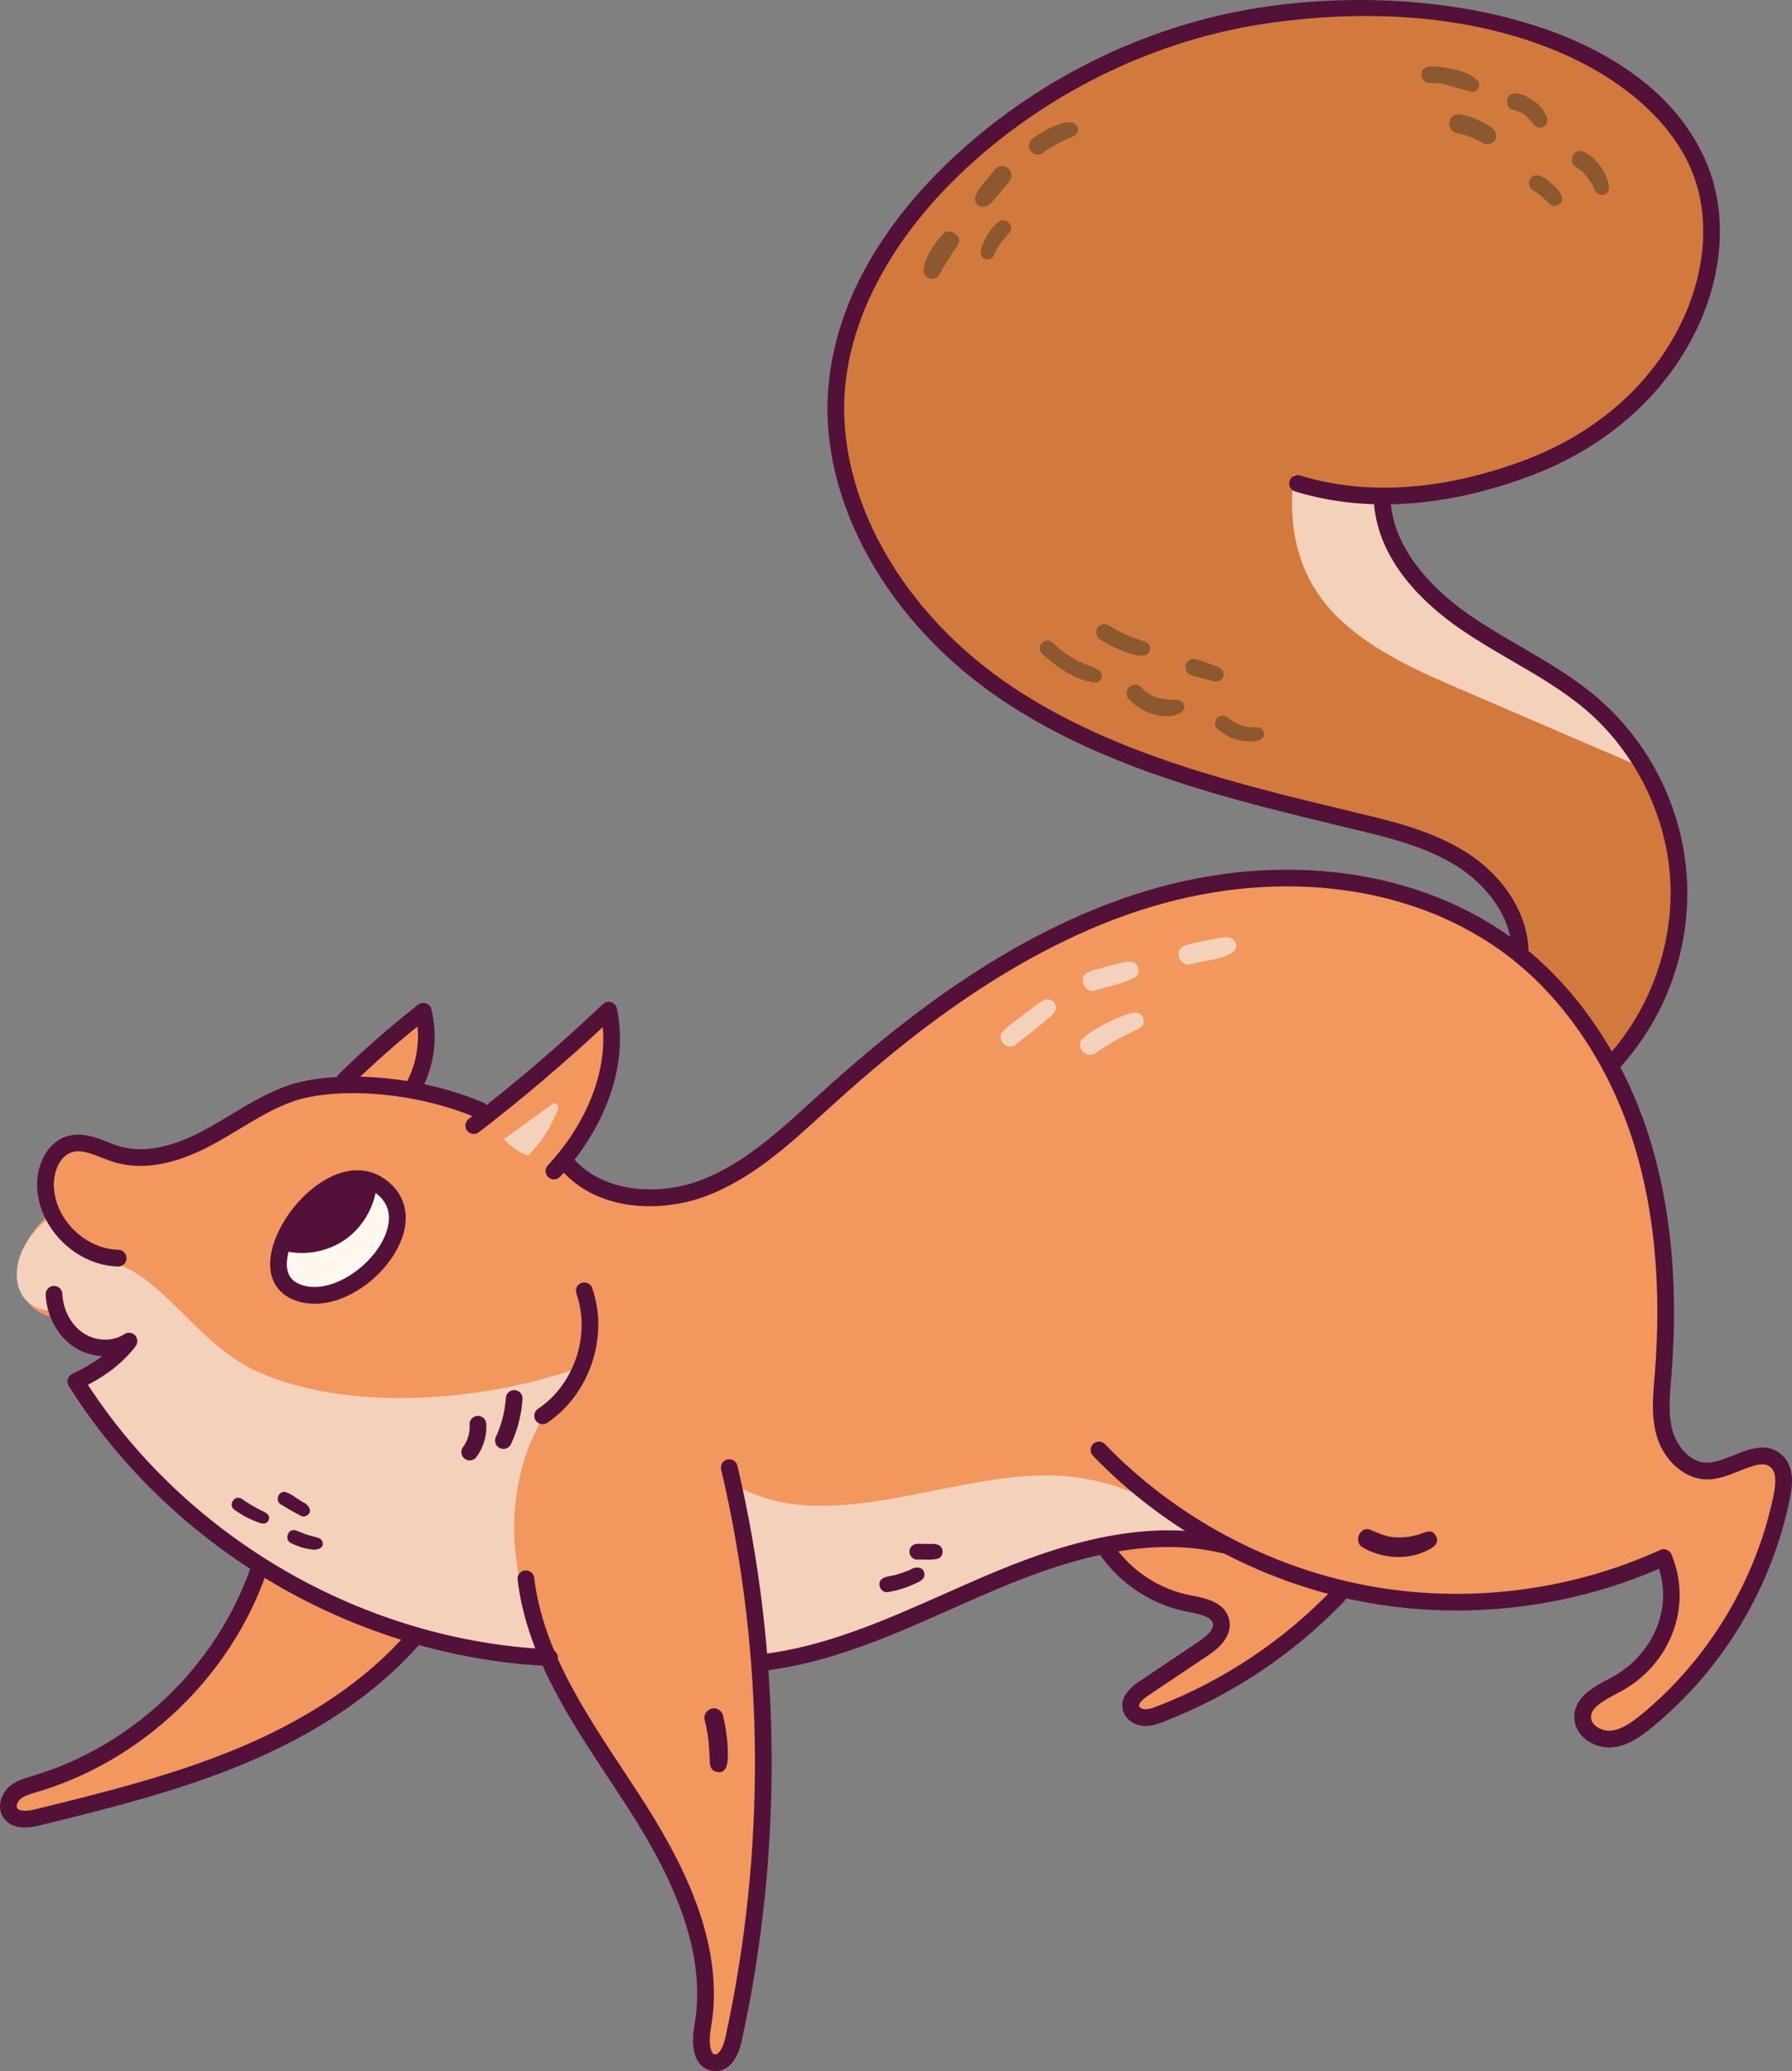 <?xml version="1.0" encoding="UTF-8"?>
<svg id="Layer_2" data-name="Layer 2" xmlns="http://www.w3.org/2000/svg" viewBox="0 0 857.616 991.105">
  <rect x="0" y="0" width="857.616" height="991.105" fill="#808080" stroke="none"/>
  <defs>
    <style>
      .cls-1 {
        fill: #8c5830;
      }

      .cls-2 {
        fill: #d27a3d;
      }

      .cls-3 {
        fill: #531139;
      }

      .cls-4 {
        fill: #f2975e;
      }

      .cls-5 {
        fill: #f4d1ba;
      }

      .cls-6 {
        fill: #fff8ee;
      }
    </style>
  </defs>
  <g id="Layer_1-2" data-name="Layer 1">
    <g>
      <g>
        <path class="cls-4" d="M720.851,455.28c-44.713-38.513-110.849-44.59-167.436-27.843-56.586,16.747-105.181,53.27-149.015,92.78-18.963,17.092-37.876,35.257-61.486,44.965-23.611,9.709-53.598,8.917-71.626-9.157,14.402-16.488,23.183-42.075,21.397-67.076-.097-1.361-.467-3.028-1.786-3.381-1.056-.283-2.08.482-2.907,1.197-18.254,15.778-36.508,31.555-54.762,47.333-10.055-8.886-22.585-12.343-34.764-11.263,4.586-11.404,5.727-22.256,4.459-32.826-.114-.954-.314-2.018-1.105-2.563-1.123-.774-2.636-.029-3.773.725-12.623,8.372-24.059,18.531-33.859,30.081-15.785-3.18-34.481,7.672-51.133,17.813-16.652,10.14-35.95,20.376-54.719,15.1-7.591-2.134-15.256-6.773-22.807-4.502-6.147,1.849-10.197,8.021-11.41,14.324-1.212,6.303-.109,12.795.995,19.118-5.852,4.212-10.559,10.154-13.48,17.032-2.921,6.878-3.883,14.929-.912,21.785,2.971,6.856,10.532,11.943,16.641,11.062,6.117,12.026,21.742,18.218,34.436,13.646-6.173,8.496-15.251,14.84-23.396,16.488,20.471,34.856,48.99,64.954,84.294,87.277-14.223,49.838-55.806,90.918-105.814,104.533-5.987,1.63-13.793,5.851-11.52,11.624,1.811,4.599,8.278,4.476,13.13,3.535,33.907-6.573,68.019-13.203,100.258-25.594,32.239-12.391,62.833-30.98,77.707-61.685,19.6,8.911,41.202,13.384,59.991,13.447,22.055,28.358,45.179,56.556,59.993,89.285,30.678,67.775,13.192,84.415,23.605,104.393,4.689,8.995,10.85-10.658,13.019-20.567,12.351-56.433,16.234-114.712,11.327-171.338,56.753-6.783,113.516-46.416,163.615-56.563,8.902,13.507,22.721,23.695,38.257,28.204,5.696,1.653,15.132,3.401,16.999,9.031,1.243,3.747-2.994,7.951-5.692,10.833-2.698,2.882-6.277,4.744-9.699,6.713-7.917,4.556-15.345,9.96-22.117,16.09-2.636,2.386-5.403,5.635-4.473,9.067.766,2.825,3.912,4.463,6.838,4.461,2.927-.001,5.688-1.262,8.341-2.498,6.458-3.009,12.916-6.017,19.374-9.026,25.978-12.103,45.256-26.831,66.851-50.689,50.375,11.411,104.6,5.011,153.961-16.601,7.462,22.1-2.083,48.73-21.885,61.058-4.36,2.714-9.184,4.834-12.832,8.448-3.648,3.614-5.868,9.379-3.536,13.954,2.118,4.155,7.372,5.936,11.993,5.309,4.622-.627,8.739-3.171,12.579-5.818,37.725-26.008,63.543-68.623,69.13-114.103.546-4.443.728-9.485-2.286-12.795-3.657-4.016-10.2-3.436-15.201-1.319-5.001,2.118-9.624,5.464-15.015,6.121-8.675,1.058-16.858-5.448-20.553-13.367-3.696-7.919-3.885-16.966-3.896-25.704-.062-48.119,2.807-98.44-17.703-141.969-10.424-22.123-25.629-41.92-56.59-68.588Z"/>
        <path class="cls-2" d="M662.464,237.414c1.225,25.224,23.53,49.563,44.166,64.119s44.153,25.244,62.516,42.581c22.395,21.144,35.579,51.725,35.579,82.524,0,30.799-13.184,61.38-35.578,82.524-9.361-22.026-21.202-39.334-41.987-55.32-3.067-20.048-21.838-38.171-39.632-47.903-17.794-9.732-38.001-13.896-57.794-18.323-39.035-8.731-78.024-19.052-114.05-36.431-36.026-17.379-69.204-42.291-91.303-75.631-22.099-33.341-32.163-75.695-21.988-114.378,6.52-24.789,20.82-46.932,37.642-66.271C508.442,16.267,623.929-17.814,724.068,11.087c30.844,8.901,61.571,24.523,78.762,51.635,24.1,38.008,14.421,91.144-15.3,124.939-29.72,33.795-78.791,46.783-125.067,49.753Z"/>
        <path class="cls-5" d="M278.361,654.132c-48.587,17.343-112.969,21.376-155.246,2.198-28.615-12.981-44.333-44.55-68.292-51.794-12.003-3.629-22.694-12.338-28.228-23.591-6.096,3.585-11.262,8.755-14.742,15.053-3.48,6.298-5.107,13.99-2.695,20.768,2.413,6.779,9.601,12.041,19.319,9.718-.044,6.766,3.617,13.442,9.345,17.043s13.331,4.006,21.681,0c-3.939,8.064-11.822,14.083-18.177,19.128,18.813,40.172,53.743,71.278,93.08,91.78,39.336,20.502,83.049,31.191,126.806,38.474-4.778-9.939-40.12-80.807,17.15-138.779Z"/>
        <path class="cls-5" d="M576.066,735.994c-19.133-18.073-44.952-28.9-71.253-29.878-50.593-1.882-110.881,31.24-155.224,3.1,8.582,18.315,14.795,66.506,14.632,87.02,35.729-3.556,71.903-20.468,104.66-35.171,32.757-14.703,68.236-27.693,107.185-25.07Z"/>
        <path class="cls-5" d="M619.18,227.039c13.283,7.788,29.151,11.076,39.839,6.421.926,21.061,14.535,39.675,30.736,53.163,16.201,13.489,35.221,23.125,52.373,35.381,17.152,12.257,33.044,28.183,43.595,45.215-28.524-12.288-57.049-24.576-85.573-36.864-20.162-8.685-40.713-17.615-57.059-32.269-16.347-14.653-28.045-36.303-23.91-71.048Z"/>
        <path class="cls-6" d="M177.303,607.752c6.786-7.666,14.037-16.793,12.514-26.916-1.251-8.311-8.75-14.908-17.033-16.333-8.283-1.425-16.935,1.768-23.293,7.265-6.357,5.497-10.619,13.083-13.44,21-2.095,5.88-3.339,12.825.079,18.048,2.936,4.486,8.574,6.43,13.914,6.908,9.267.828,19.55-1.264,27.258-9.971Z"/>
        <path class="cls-3" d="M133.631,595.321c9.737,2.637,20.649.502,28.675-5.609,8.026-6.111,12.986-16.062,13.035-26.149-18.166,1.788-34.848,14.392-41.71,31.758Z"/>
        <path class="cls-3" d="M125.063,722.85c-3.265-1.681-6.477-3.487-9.452-5.648-3.568-2.065-6.731,3.348-3.188,5.454,3.417,2.425,7.14,4.423,11.095,5.816,1.696.8,4.204,1.12,4.998-1.031,1.126-2.489-1.565-3.794-3.453-4.592Z"/>
        <path class="cls-3" d="M154.255,737.61c-.676-1.73-2.864-1.917-4.433-2.386-4.544-1.052-5.199-1.84-8.615-2.969-3.448-.675-5.184,4.454-2.109,6.104,2.929,1.432,6.014,2.628,9.273,3,2.587.682,7.234-.149,5.883-3.749Z"/>
        <path class="cls-3" d="M144.896,718.781c-2.763-1.558-5.331-3.85-8.342-4.81-3.393-.664-5.1,4.382-2.075,6.006,3.073,1.838,6.155,3.663,9.333,5.315.691.406,1.546.517,2.319.303,4.095-1.728,1.844-5.43-1.235-6.814Z"/>
        <path class="cls-3" d="M435.627,751.197c-.999.384-4.597,1.785-5.559,1.994-2.491,1.025-5.496.865-7.786,2.22-3.205,2.198-.506,7.54,3.18,6.382,4.066-.687,8.035-1.915,11.79-3.618,1.818-1.012,4.427-1.581,5.059-3.822.735-4.421-3.613-5.183-6.684-3.157Z"/>
        <path class="cls-3" d="M450.047,739.975c-1.82-1.704-4.547-.945-6.817-1.178-2.288.2-5.08-.685-6.893,1.103-2.368,2.21-.58,6.533,2.662,6.426,3.255-.168,6.717.377,9.871-.421,2.381-.81,2.977-4.24,1.177-5.93Z"/>
        <path class="cls-3" d="M348.324,839.598c.048-6.325-.879-12.649-2.357-18.79-.305-1.122-1.066-2.102-2.067-2.688-3.299-2.077-7.764,1.35-6.608,5.08,1.783,7.707,1.974,10.21,2.347,18.775.005,2.182.225,4.948,2.658,5.746,5.442,1.882,6.189-4.166,6.027-8.123Z"/>
        <path class="cls-3" d="M687.697,736.341c-1.605-5.638-5.785-2.908-8.594-2.05-.751.343-3.9.95-5.018,1.172-9.254.984-11.441-.709-18.846-3.646-4.93-.966-7.42,6.374-3.017,8.734,9.18,5.288,20.997,6.22,30.602,1.518,2.251-1.13,5.474-2.705,4.873-5.728Z"/>
        <path class="cls-5" d="M241.161,545.121c7.604-5.499,15.209-10.997,22.813-16.496.441-.319.92-.65,1.463-.657.853-.01,1.523.828,1.63,1.674.107.846-.205,1.684-.526,2.474-3.158,7.76-7.851,14.893-13.727,20.864-4.129-1.294-7.834-3.906-11.653-7.859Z"/>
        <path class="cls-1" d="M526.615,321.353c-4.833-3.493-8.256-3.157-13.268-6.525-4.86-2.99-5.642-3.606-9.554-7.176-.676-.678-1.62-1.073-2.579-1.069-3.136-.107-4.873,4.077-2.579,6.227,7.265,6.429,16.273,13.249,26.235,13.82,2.213-.528,3.257-3.549,1.746-5.277Z"/>
        <path class="cls-1" d="M562.591,334.89c-8.077-.284-11.208-1.061-15.822-5.344-3.548-4.867-10.511.62-6.466,5.1,5.195,5.562,13.16,8.92,20.787,7.901,2.108-.486,4.846-1.142,5.568-3.469.729-2.542-1.739-4.299-4.067-4.188Z"/>
        <path class="cls-1" d="M604.07,349.019c-1.418-1.412-3.524-.726-5.31-.994-.943-.082-1.444-.175-.164.005-.331-.048-.663-.089-.994-.132-.186-.029-.847-.131-1.275-.226-2.974-.703-3.558-1.029-4.641-1.533-3.57-1.443-2.935-3.02-6.556-3.686-3.147-.108-4.886,4.091-2.587,6.245,4.648,4.22,11.071,6.679,17.37,6.01,3.36.006,6.821-2.297,4.156-5.689Z"/>
        <path class="cls-1" d="M548.03,307.156c-7.015-2.634-9.33-3.137-15.324-6.585-1.607-.935-3.238-2.395-5.227-1.754-3.278.79-3.911,5.599-.942,7.211,3.737,2.649,24.091,13.373,23.916,3.939-.082-1.311-1.177-2.47-2.422-2.811Z"/>
        <path class="cls-1" d="M585.495,321.743c-.604-2.206-3.075-2.686-4.917-3.497-3.223-.991-6.504-2.797-9.884-2.845-4.16.314-4.555,6.726-.525,7.679,3.049.966,6.107,1.906,9.232,2.6,3.12,1.074,6.868.013,6.094-3.938Z"/>
        <path class="cls-1" d="M476.437,80.771c-3.249,4.529-8.093,8.443-9.9,13.775-.267,5.178,5.289,5.834,8.193,2.157,2.82-3.08,5.386-6.378,8.039-9.601.831-.829,1.318-1.99,1.311-3.166.132-3.852-5.005-5.979-7.643-3.166Z"/>
        <path class="cls-1" d="M451.065,112.124c-3.94,4.729-7.893,10.043-8.951,16.236-1.075,4.448,4.97,7.096,7.342,3.12,1.445-2.449,6.626-11.344,9.109-14.302,2.173-4.43-4.16-8.644-7.499-5.053Z"/>
        <path class="cls-1" d="M477.422,106.487c-3.471,3.175-6.147,7.217-7.543,11.719-1.625,3.323.581,7.326,4.427,5.517,2.088-1.772.998-1.308,1.943-2.831,2.561-5.381,3.88-5.69,7.345-10.245,1.789-3.646-3.424-7.113-6.171-4.159Z"/>
        <path class="cls-1" d="M515.809,61.026c-2.001-4.951-9.16-1.438-12.693-.08-3.421,1.523-6.578,3.583-9.498,5.917-.778.776-1.233,1.862-1.227,2.963-.123,3.605,4.684,5.595,7.152,2.962-.502-.14,10.236-6.169,10.708-5.985-.086-.299,6.621-1.576,5.558-5.777Z"/>
        <path class="cls-1" d="M707.437,38.838c-4.674-4.823-12.093-5.978-18.509-6.823-2.481-.052-5.537-.973-7.519.953-2.512,2.348-.618,6.939,2.827,6.825,7.097-.458,12.158,2.539,20.66,4.216,2.406-.174,3.782-3.152,2.54-5.171Z"/>
        <path class="cls-1" d="M736.373,50.149c-3.163-2.885-7.38-5.479-11.757-5.461-4.261.323-4.666,6.888-.537,7.865,4.936,1.382,5.119,1.532,9.302,6.145-.018-.023-.024-.03-.041-.052.104.132.213.27.321.405.176.284.767,1.091,1.151,1.291.916.806,2.442,1.004,3.531.458,4.709-2.296.572-8.175-1.97-10.652Z"/>
        <path class="cls-1" d="M711.798,59.71c-3.854-2.333-8.117-3.997-12.538-4.862-1.166-.323-2.456-.154-3.499.458-3.413,1.848-2.693,7.385,1.085,8.299,6.704,1.479,7.65,2.245,13.019,4.901,1.281.777,2.881.706,4.175,0,4.174-2.883,1.296-7.009-2.242-8.796Z"/>
        <path class="cls-1" d="M769.11,85.546c-2.165-5.554-6.501-11.242-12.232-13.257-4.314-.842-6.483,5.57-2.638,7.635,3.785,2.529,5.816,4.573,8.913,10.679.773,2.928,4.945,3.647,6.459.938,1.013-1.891.085-4.099-.502-5.995Z"/>
        <path class="cls-1" d="M744.027,89.135c-2.639-2.161-5.671-5.789-9.386-5.19-3.263.785-3.889,5.569-.938,7.172,3.528,2.14,3.1,1.899,6.448,5.053,1.389,1.849,3.961,3.36,6.028,1.588,3.353-2.581-.036-6.453-2.152-8.624Z"/>
        <path class="cls-5" d="M503.728,479.052c-4.061-2.892-7.901,2.63-11.261,4.459-4.231,3.755-9.847,6.52-13.214,11.007-2.136,4.359,4.092,8.505,7.378,4.972,4.937-3.887,9.916-7.727,14.685-11.821,2.824-2.134,6.1-5.534,2.412-8.618Z"/>
        <path class="cls-5" d="M541.853,460.287c-3.807-.373-7.614,1.23-11.316,2.017-3.448,1.207-7.4,1.522-10.548,3.356-4.176,2.865-.66,9.826,4.144,8.317,6.38-1.996,13.23-3.175,19.16-6.285,2.816-1.898,1.803-6.609-1.44-7.405Z"/>
        <path class="cls-5" d="M590.873,450.234c-2.591-3.016-7.23-1.16-10.6-.772-4.71,1.278-10.035,1.423-14.377,3.594-4.175,2.865-.66,9.826,4.144,8.317,4.862-1.85,26.033-2.724,20.833-11.139Z"/>
        <path class="cls-5" d="M538.793,485.683c-7.49,2.596-14.951,6.267-20.903,11.511-3.319,3.837,1.872,9.684,6.132,6.985,5.863-4.319,12.314-7.767,18.861-10.923,2.143-.834,4.558-1.977,4.495-4.649-.368-4.98-5.124-4.406-8.585-2.924Z"/>
      </g>
      <g>
        <path class="cls-3" d="M56.567,606.083h-.107c-19.597-.523-37.287-17.486-38.632-37.043-.726-10.532,4.197-22.668,15.004-25.489,6.661-1.74,12.996.737,18.584,2.93,1.832.718,3.662,1.436,5.492,1.998,11.152,3.411,24.716.929,40.327-7.379,4.419-2.353,8.84-5.018,13.117-7.598,8.581-5.17,17.452-10.52,27.235-13.966,19.659-6.919,59.159-6.45,93.635,8.046,2.033.855,2.989,3.2,2.134,5.233-.855,2.037-3.196,2.985-5.233,2.135-32.624-13.712-69.627-14.29-87.883-7.875-9.01,3.172-17.148,8.078-25.764,13.271-4.365,2.634-8.879,5.354-13.488,7.808-17.544,9.338-33.167,12.015-46.419,7.964-2.021-.617-4.045-1.405-6.068-2.197-4.889-1.912-9.513-3.727-13.654-2.638-6.528,1.705-9.535,10.138-9.049,17.209,1.075,15.628,15.213,29.185,30.87,29.598,2.207.058,3.947,1.896,3.888,4.101-.056,2.17-1.834,3.89-3.992,3.89Z"/>
        <path class="cls-3" d="M263.026,797.267c-.062,0-.123,0-.185-.004-92.556-4.218-180.66-55.583-229.929-134.048-.611-.972-.775-2.158-.449-3.258.324-1.1,1.104-2.006,2.144-2.49,5.479-2.556,10.214-5.365,14.268-8.483-4.755-.254-9.51-1.752-13.572-4.48-7.838-5.268-12.99-14.828-13.445-24.951-.099-2.205,1.608-4.074,3.812-4.172,2.185-.16,4.072,1.608,4.171,3.812.343,7.641,4.144,14.797,9.917,18.676,6.033,4.05,14.161,4.281,19.77.562,1.627-1.069,3.789-.823,5.12.597,1.334,1.42,1.448,3.598.271,5.151-5.543,7.313-13.047,13.396-22.855,18.516,48.321,74.173,132.637,122.552,221.137,126.583,2.205.102,3.91,1.971,3.81,4.175-.098,2.142-1.865,3.812-3.988,3.812Z"/>
        <path class="cls-3" d="M265.116,564.408c-.968,0-1.939-.351-2.706-1.057-1.623-1.495-1.725-4.023-.23-5.647,18.713-20.295,28.221-44.512,26.307-66.185-18.902,17.646-38.827,34.542-59.323,50.299-1.746,1.346-4.255,1.019-5.603-.734-1.344-1.748-1.016-4.257.734-5.604,22.293-17.138,43.909-35.643,64.244-54.994,1.046-.999,2.554-1.346,3.931-.925,1.379.425,2.423,1.565,2.73,2.977,5.605,25.942-4.54,56.067-27.142,80.58-.788.854-1.861,1.288-2.94,1.288Z"/>
        <path class="cls-3" d="M197.733,524.485c-.655,0-1.321-.16-1.935-.503-1.93-1.069-2.626-3.504-1.555-5.432,4.585-8.257,6.513-17.931,5.557-27.315-11.113,8.956-21.87,18.524-32.045,28.502-1.576,1.549-4.103,1.518-5.65-.055-1.545-1.576-1.522-4.105.055-5.65,11.978-11.746,24.75-22.933,37.957-33.251,1.067-.835,2.486-1.073,3.764-.628,1.278.441,2.248,1.499,2.575,2.814,3.278,13.193,1.375,27.577-5.223,39.463-.732,1.315-2.094,2.056-3.498,2.056Z"/>
        <path class="cls-3" d="M770.056,836.231c-4.355,0-8.749-1.654-11.968-4.546-2.899-2.607-4.55-6.017-4.659-9.603-.281-9.849,9.428-14.938,16.514-18.653l1.499-.788c16.686-8.854,29.567-29.657,22.512-51.899-44.251,19.172-94.421,24.771-141.798,15.757-48.781-9.291-94.624-34.097-129.085-69.849-1.532-1.592-1.485-4.121.105-5.65,1.588-1.533,4.123-1.483,5.65.102,33.323,34.573,77.654,58.56,124.827,67.547,47.162,8.998,97.211,2.977,140.916-16.924.979-.441,2.107-.48,3.11-.086,1.007.394,1.811,1.178,2.228,2.177,10.329,24.599-.301,52.921-24.72,65.885l-1.534.808c-7.012,3.676-12.362,6.844-12.233,11.344.051,1.768,1.12,3.091,2.01,3.887,1.889,1.701,4.78,2.661,7.313,2.474,5.155-.398,10.036-3.859,14.54-7.539,32.224-26.328,55.407-64.827,63.602-105.621,1.299-6.482.905-10.505-1.241-12.651-2.942-2.942-7.071-1.752-15.156,1.491-4.659,1.869-9.482,3.801-14.461,4.05-11.956.531-21.528-9.471-24.83-19.726-3.005-9.35-2.205-19.035-1.432-28.4l.148-1.822c3.329-41.098.027-78.126-9.822-110.061-11.504-37.32-32.86-69.381-60.133-90.277-44.114-33.812-108.114-42.647-171.201-23.636-64.209,19.355-117.926,63.59-152.747,95.175l-4.129,3.762c-16.74,15.262-34.049,31.046-55.636,39.291-22.182,8.476-53.911,7.644-71.149-14.224-1.368-1.733-1.069-4.246.663-5.611,1.733-1.362,4.248-1.065,5.611.663,14.081,17.86,41.857,19.413,62.021,11.703,20.174-7.703,36.915-22.968,53.103-37.73l4.144-3.769c35.393-32.111,90.053-77.088,155.811-96.907,65.541-19.757,132.218-10.43,178.369,24.939,28.576,21.899,50.92,55.376,62.911,94.265,10.146,32.911,13.56,70.95,10.15,113.066l-.152,1.83c-.71,8.589-1.444,17.466,1.077,25.294,2.306,7.176,8.885,14.676,16.822,14.192,3.645-.184,7.836-1.861,11.89-3.485,7.859-3.153,16.779-6.727,23.776.277,5.533,5.533,4.605,13.993,3.426,19.874-8.678,43.205-32.252,82.352-66.38,110.237-5.514,4.503-11.628,8.749-18.98,9.318-.433.031-.866.051-1.303.051Z"/>
        <path class="cls-3" d="M342.374,991.105c-.109,0-.218-.004-.33-.004-2.921-.094-5.414-1.323-7.215-3.551-4.296-5.319-3.198-14.481-2.527-18.172,6.971-38.347-14.188-77.177-33.401-106.721-2.396-3.684-4.833-7.371-7.276-11.071-19.515-29.543-39.693-60.094-43.902-95.612-.259-2.189,1.307-4.175,3.498-4.437,2.193-.242,4.179,1.307,4.439,3.5,3.984,33.629,23.632,63.376,42.633,92.142,2.454,3.715,4.901,7.418,7.307,11.121,20.018,30.78,42.036,71.387,34.564,112.504-.915,5.03-.544,9.958.88,11.722.285.351.581.562,1.251.585h.051c2.082,0,3.887-3.961,4.757-7.914,19.587-89.11,18.904-183.161-1.974-271.983-.503-2.146.827-4.296,2.975-4.804,2.146-.492,4.3.827,4.806,2.977,21.15,89.977,21.841,185.253,1.998,275.526-1.988,9.041-6.546,14.188-12.534,14.188Z"/>
        <path class="cls-3" d="M364.85,799.597c-2,0-3.727-1.498-3.963-3.535-.256-2.193,1.315-4.175,3.508-4.429,30.521-3.547,59.585-16.459,87.69-28.95,6.63-2.942,13.25-5.885,19.888-8.71,32.121-13.673,74.175-28.135,114.58-18.532,2.148.507,3.475,2.661,2.964,4.811-.511,2.146-2.667,3.477-4.81,2.962-38.158-9.073-78.618,4.921-109.605,18.11-6.599,2.81-13.182,5.736-19.77,8.663-28.656,12.733-58.285,25.899-90.016,29.583-.156.02-.312.027-.466.027Z"/>
        <path class="cls-3" d="M548.224,825.948c-.355,0-.714-.012-1.077-.039-4.788-.359-8.813-3.52-9.783-7.68-1.108-4.772,1.516-9.33,7.8-13.544l28.369-19.039c5.104-3.422,7.434-6.368,6.93-8.756-.728-3.446-7.133-4.647-11.81-5.529-17.298-3.247-32.862-13.482-42.7-28.084-1.233-1.83-.749-4.312,1.081-5.545,1.834-1.233,4.316-.749,5.545,1.081,8.651,12.838,22.338,21.841,37.549,24.697,6.501,1.221,16.325,3.067,18.155,11.73,1.873,8.881-7.287,15.023-10.296,17.041l-28.371,19.039c-4.538,3.048-4.568,4.675-4.468,5.1.148.636,1.255,1.42,2.605,1.522,1.887.152,3.937-.593,6.257-1.491,31.385-12.14,60.273-31.401,83.546-55.712,1.526-1.596,4.062-1.651,5.65-.125,1.596,1.526,1.651,4.058.125,5.65-24.08,25.15-53.967,45.082-86.435,57.639-2.693,1.042-5.565,2.045-8.673,2.045Z"/>
        <path class="cls-3" d="M11.916,874.507c-6.187,0-9.223-2.735-10.71-5.408-2.798-5.018-.341-11.094,3.391-14.263,3.141-2.665,6.969-3.797,10.347-4.792l.546-.164c47.946-14.208,87.951-52.371,104.409-99.592.728-2.084,3.005-3.192,5.088-2.458,2.084.726,3.184,3.005,2.458,5.088-17.289,49.605-59.317,89.696-109.683,104.626l-.556.164c-2.872.847-5.586,1.651-7.439,3.223-1.409,1.194-2.162,3.235-1.58,4.277.835,1.506,4.234,1.721,8.872.585,32.078-7.902,65.251-16.073,96.162-28.904,34.409-14.278,61.83-32.853,81.501-55.204,1.452-1.647,3.98-1.815,5.639-.359,1.656,1.459,1.818,3.984.359,5.642-20.483,23.273-48.89,42.554-84.436,57.304-31.473,13.061-64.946,21.306-97.315,29.278-2.718.667-5.051.956-7.053.956Z"/>
        <path class="cls-3" d="M259.686,681.528c-1.288,0-2.552-.62-3.323-1.772-1.229-1.834-.739-4.316,1.094-5.545,17.423-11.675,25.331-35.405,18.397-55.197-.73-2.084.367-4.363,2.451-5.092,2.082-.745,4.361.367,5.092,2.447,8.099,23.124-1.139,50.846-21.491,64.484-.683.457-1.455.675-2.22.675Z"/>
        <path class="cls-3" d="M240.915,693.364c-.568,0-1.143-.121-1.692-.379-1.998-.933-2.86-3.313-1.926-5.311,2.724-5.822,4.38-12.296,4.788-18.719.139-2.205,2.051-3.84,4.242-3.734,2.203.14,3.875,2.041,3.734,4.242-.478,7.52-2.337,14.785-5.525,21.599-.679,1.452-2.119,2.302-3.621,2.302Z"/>
        <path class="cls-3" d="M224.791,698.87c-.833,0-1.676-.261-2.394-.8-1.766-1.323-2.123-3.828-.798-5.596,2.259-3.008,3.401-6.891,3.132-10.649-.156-2.201,1.5-4.113,3.701-4.269,2.25-.16,4.113,1.498,4.271,3.699.404,5.65-1.313,11.488-4.712,16.019-.784,1.046-1.984,1.596-3.2,1.596Z"/>
        <path class="cls-3" d="M150.598,623.901c-3.563,0-7.071-.64-10.405-2.033-6.552-2.743-10.413-8.234-10.873-15.46-.884-13.931,11.176-33.087,26.336-41.832,10.031-5.791,19.913-6.076,27.828-.8,11.431,7.613,13.859,20.362,6.493,34.101-7.543,14.067-23.959,26.02-39.379,26.024ZM171.034,568.01c-4.205,0-8.243,1.674-11.385,3.485-12.389,7.149-23.042,23.55-22.354,34.406.267,4.211,2.224,7.02,5.984,8.593,13.211,5.541,32.164-6.419,39.654-20.393,3.11-5.803,6.745-16.6-3.879-23.675-2.614-1.74-5.352-2.415-8.021-2.415Z"/>
        <path class="cls-3" d="M144.493,599.61c-2.367,0-4.726-.234-7.034-.71-2.16-.449-3.551-2.56-3.104-4.722s2.554-3.543,4.724-3.106c7.356,1.522,15.419-.148,21.563-4.464,6.144-4.32,10.446-11.34,11.504-18.773.314-2.185,2.355-3.699,4.521-3.395,2.185.312,3.703,2.333,3.393,4.519-1.366,9.58-6.905,18.621-14.822,24.19-5.99,4.207-13.392,6.462-20.744,6.462Z"/>
        <path class="cls-3" d="M727.514,460.844h-.094c-2.205-.051-3.953-1.881-3.902-4.09.425-18.262-12.831-33.504-25.38-41.675-15.066-9.814-33.723-14.29-50.182-18.239l-1.522-.367c-57.073-13.693-116.088-27.854-165.574-60.585-56.098-37.098-89.218-96.404-84.377-151.081,4.347-49.117,35.822-87.479,61.461-111.014,41.338-37.941,94.177-63.059,148.785-70.731,85.325-11.988,185.225,10.704,210.949,77.295,8.495,21.997,6.962,48.984-4.214,74.04-14.719,33.013-43.256,58.962-80.354,73.065-28.201,10.723-70.755,20.767-113.304,7.718-2.111-.648-3.297-2.88-2.65-4.991.644-2.111,2.884-3.297,4.991-2.65,40.376,12.374,81.088,2.728,108.122-7.547,35.096-13.342,62.049-37.793,75.898-68.85,10.314-23.128,11.792-47.88,4.058-67.906-18.34-47.462-93.766-87.542-202.387-72.261-53.017,7.449-104.331,31.846-144.488,68.702-34.771,31.916-55.69,69.502-58.906,105.831-4.585,51.798,27.142,108.208,80.826,143.714,48.311,31.955,106.631,45.948,163.03,59.481l1.522.363c17.088,4.101,36.458,8.749,52.68,19.316,18.309,11.925,29.427,30.531,29.009,48.559-.051,2.173-1.83,3.902-3.996,3.902Z"/>
        <path class="cls-3" d="M772.253,512.232c-.964,0-1.928-.343-2.696-1.046-1.627-1.487-1.744-4.015-.254-5.646,20.658-22.617,31.877-54.377,30.012-84.955-1.861-30.578-16.857-60.738-40.111-80.682-10.774-9.24-23.437-16.6-35.682-23.714-8.14-4.733-16.561-9.627-24.49-15.09-17.724-12.206-39.303-32.568-41.476-60.23-.172-2.201,1.471-4.125,3.672-4.296,2.173-.137,4.125,1.471,4.296,3.672,2.025,25.817,24.705,45.086,38.042,54.276,7.676,5.288,15.96,10.103,23.971,14.758,12.557,7.297,25.54,14.84,36.872,24.56,25.232,21.638,40.864,53.082,42.881,86.262,2.025,33.176-9.67,66.283-32.088,90.831-.788.862-1.869,1.299-2.95,1.299Z"/>
      </g>
    </g>
  </g>
</svg>
